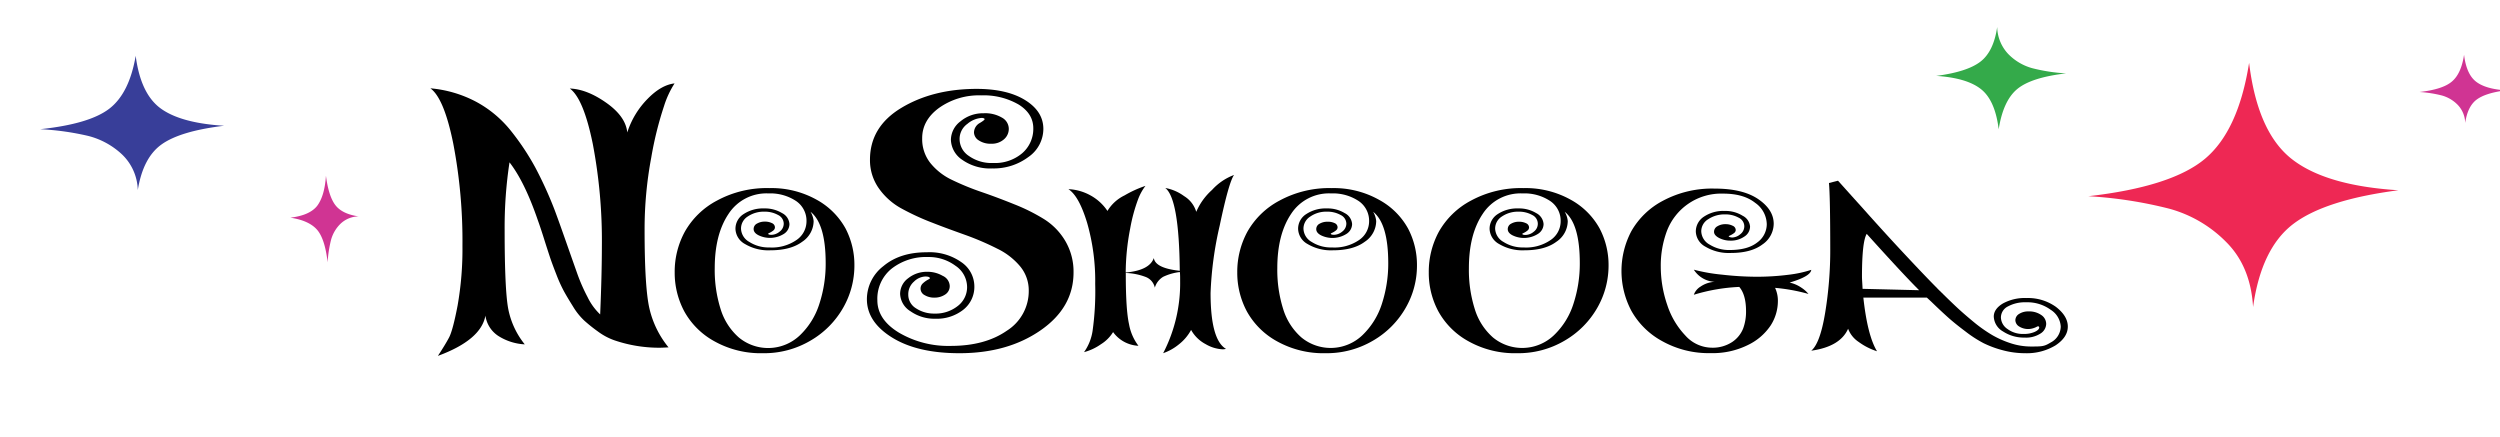 <svg id="Layer_1" data-name="Layer 1" xmlns="http://www.w3.org/2000/svg" viewBox="0 0 616.28 107.63"><defs><style>.cls-1{fill:#ee2854;}.cls-2{fill:#d03493;}.cls-3{fill:#34aa4a;}.cls-4{fill:#383e99;}</style></defs><title>logo</title><path d="M166.29,20.56a23,23,0,0,0-2.58,5.53,86,86,0,0,0-3.17,12.76A95.49,95.49,0,0,0,158.9,56.7q0,14.33,1.22,19.47a23.48,23.48,0,0,0,4.69,9.47c-.56,0-1.33.08-2.32.08a34.2,34.2,0,0,1-11-1.82,15.35,15.35,0,0,1-4.12-2.2A37.89,37.89,0,0,1,144,79a16.07,16.07,0,0,1-2.74-3.44q-1.38-2.2-2.22-3.72a36,36,0,0,1-1.9-4.2c-.7-1.79-1.23-3.22-1.58-4.28s-.85-2.59-1.48-4.59-1.13-3.47-1.48-4.43q-3.27-9.54-7-14.32A106.44,106.44,0,0,0,124.4,56.7q0,14.85.9,19.51a20,20,0,0,0,4.06,8.68,13.4,13.4,0,0,1-6.54-2.09,7.16,7.16,0,0,1-3.16-5q-1.06,6-11.71,9.93c1.19-1.82,2.11-3.32,2.74-4.51s1.33-3.81,2.11-7.88A80.49,80.49,0,0,0,114,60.56a127.39,127.39,0,0,0-2.27-25.19q-2.26-11.17-5.64-13.6a29.5,29.5,0,0,1,11.23,3.29,27.84,27.84,0,0,1,8.6,7.16,61.3,61.3,0,0,1,6,9,95.53,95.53,0,0,1,4.74,10.38c.78,2.07,1.74,4.76,2.9,8.07s2.08,5.91,2.75,7.8a43.38,43.38,0,0,0,2.53,5.76,14.6,14.6,0,0,0,3.11,4.28q.42-10,.42-16.9a127.35,127.35,0,0,0-2.26-25.23q-2.28-11.13-5.65-13.56,4.22.15,9,3.52t5.17,7.31a20.81,20.81,0,0,1,5.06-8.33Q163,20.94,166.29,20.56Z"/><path d="M210.62,65.46a20.89,20.89,0,0,1-2.78,10.42,21.8,21.8,0,0,1-8,8.06,22.44,22.44,0,0,1-11.73,3.13,23.44,23.44,0,0,1-12-2.94,18.76,18.76,0,0,1-7.43-7.38,20.18,20.18,0,0,1-2.36-9.6,20.6,20.6,0,0,1,2.48-10,19.53,19.53,0,0,1,7.92-7.69,25.72,25.72,0,0,1,12.91-3.09,22.81,22.81,0,0,1,11.69,2.87,18,18,0,0,1,7.12,7.09A19.35,19.35,0,0,1,210.62,65.46Zm-7.08-.58q0-9.73-3.74-12.68a5.37,5.37,0,0,1,.77,2.31,6.18,6.18,0,0,1-2.82,5.09q-2.82,2.1-7.85,2.1a11.22,11.22,0,0,1-6.24-1.54,4.42,4.42,0,0,1-2.36-3.72,4.27,4.27,0,0,1,2-3.66,8.66,8.66,0,0,1,5.07-1.4,8.13,8.13,0,0,1,4.42,1.15,3.27,3.27,0,0,1,1.82,2.71,2.92,2.92,0,0,1-1.4,2.43A6.44,6.44,0,0,1,187,58c-.82-.41-1.22-.93-1.22-1.54a1.49,1.49,0,0,1,.84-1.35,3.75,3.75,0,0,1,1.9-.48,3.85,3.85,0,0,1,1.79.38,1.16,1.16,0,0,1,.72,1,1,1,0,0,1-.41.82,4.33,4.33,0,0,1-.84.53q-.42.2-.42.24c0,.19.28.29.84.29a3.34,3.34,0,0,0,2-.8,2.44,2.44,0,0,0,1-2A2.41,2.41,0,0,0,191.81,53a6.68,6.68,0,0,0-3.35-.82,7,7,0,0,0-4.12,1.18,3.52,3.52,0,0,0-1.67,3,3.89,3.89,0,0,0,2.05,3.28A8.81,8.81,0,0,0,189.67,61a10.68,10.68,0,0,0,6.74-1.88,5.57,5.57,0,0,0,2.4-4.49,5.87,5.87,0,0,0-2.62-5.11,11.49,11.49,0,0,0-6.74-1.84,11.13,11.13,0,0,0-9.87,5.07q-3.39,5.06-3.39,13.36a32,32,0,0,0,1.45,10.08,15.21,15.21,0,0,0,4.49,7,11.34,11.34,0,0,0,15.05-.53A18.33,18.33,0,0,0,202,74.85,31.78,31.78,0,0,0,203.54,64.88Z"/><path d="M264.64,67.16q0,8.66-8.15,14.29t-20,5.62q-10.35,0-16.57-3.86t-6.22-9.46a10.32,10.32,0,0,1,4.08-8.16q4.08-3.41,10.66-3.4A13.6,13.6,0,0,1,237,64.64a7.23,7.23,0,0,1,3.19,5.89,7.16,7.16,0,0,1-2.72,5.82,10.54,10.54,0,0,1-6.9,2.22,10.21,10.21,0,0,1-6.11-1.83,5.27,5.27,0,0,1-2.57-4.29,4.79,4.79,0,0,1,2-3.87A7.33,7.33,0,0,1,228.58,67a7.43,7.43,0,0,1,3.81,1,2.87,2.87,0,0,1,1.73,2.45A2.44,2.44,0,0,1,233,72.6a4.63,4.63,0,0,1-2.62.77,4.57,4.57,0,0,1-2.45-.62,1.81,1.81,0,0,1-1-1.6,1.72,1.72,0,0,1,.58-1.31,5.7,5.7,0,0,1,1.15-.84c.38-.2.57-.33.57-.38,0-.31-.38-.46-1.15-.46a4.23,4.23,0,0,0-2.77,1.26,4.11,4.11,0,0,0-1.41,3.18A3.91,3.91,0,0,0,225.8,76a8,8,0,0,0,4.55,1.3,8.79,8.79,0,0,0,5.75-1.87,5.84,5.84,0,0,0,2.3-4.71,6.35,6.35,0,0,0-2.87-5.21,11,11,0,0,0-6.75-2.15,13.78,13.78,0,0,0-9,2.88,9.52,9.52,0,0,0-3.5,7.77q0,4.76,5.33,8a24,24,0,0,0,12.75,3.26q8.48,0,13.86-3.76a11.53,11.53,0,0,0,5.38-9.87,9.27,9.27,0,0,0-2.14-6,16.89,16.89,0,0,0-5.6-4.33A69.52,69.52,0,0,0,238.19,58c-2.79-1-5.57-2-8.36-3.1a60.85,60.85,0,0,1-7.63-3.52,16.42,16.42,0,0,1-5.59-5,12,12,0,0,1-2.15-7q0-8.13,7.74-12.79t18.5-4.68q7.53,0,12,2.76t4.5,7.05a8.45,8.45,0,0,1-3.71,7,14.25,14.25,0,0,1-8.84,2.8,11.89,11.89,0,0,1-7.47-2.14,6.16,6.16,0,0,1-2.77-4.91,5.78,5.78,0,0,1,2.35-4.55,8.65,8.65,0,0,1,5.7-2A8.17,8.17,0,0,1,247,29a3.17,3.17,0,0,1,1.68,2.75,3.38,3.38,0,0,1-1.21,2.61,4.48,4.48,0,0,1-3.08,1.07,5.24,5.24,0,0,1-3.14-.84,2.4,2.4,0,0,1-1.15-1.92,2.72,2.72,0,0,1,1.47-2.37c.76-.46,1.15-.77,1.15-.92s-.25-.31-.73-.31a6.07,6.07,0,0,0-3.51,1.46,4.57,4.57,0,0,0-1.93,3.83,5,5,0,0,0,2.3,4.09,9.67,9.67,0,0,0,6,1.73A10.38,10.38,0,0,0,252,37.76a7.93,7.93,0,0,0,2.72-6.13q0-3.6-3.61-5.86a17.22,17.22,0,0,0-9.25-2.26,17,17,0,0,0-10.35,3.07q-4.19,3.06-4.18,7.5a9.49,9.49,0,0,0,2,6.09,15.12,15.12,0,0,0,5.33,4.17,64.26,64.26,0,0,0,7.32,3q4,1.38,8,3a45.89,45.89,0,0,1,7.26,3.6,15.83,15.83,0,0,1,5.33,5.4A14.89,14.89,0,0,1,264.64,67.16Z"/><path d="M304.21,43.13q-1.29,1.78-3.54,12.49a86.82,86.82,0,0,0-2.25,16.6q0,11.58,3.81,13.79a3.69,3.69,0,0,1-.84.1,9.12,9.12,0,0,1-4.19-1.28,8.75,8.75,0,0,1-3.58-3.5,11.39,11.39,0,0,1-3,3.55,12.72,12.72,0,0,1-3.89,2.19,37.41,37.41,0,0,0,4.19-17.75c0-1,0-1.75-.07-2.26a13.07,13.07,0,0,0-4.12,1.18,4.63,4.63,0,0,0-2.05,2.67,3.63,3.63,0,0,0-2.21-2.62,15.4,15.4,0,0,0-4.95-1v.25q0,8.82.8,12.37a12.31,12.31,0,0,0,2.32,5.33,8.17,8.17,0,0,1-6.25-3.38,9.19,9.19,0,0,1-3,3,13,13,0,0,1-4.16,1.95,12.24,12.24,0,0,0,2.1-5.21,70.35,70.35,0,0,0,.65-11.62,51.69,51.69,0,0,0-2-15.08q-2-6.59-4.61-8.27a12.25,12.25,0,0,1,5.41,1.52A11.82,11.82,0,0,1,273,52a10,10,0,0,1,4.23-3.84,27.33,27.33,0,0,1,5.14-2.34A12.76,12.76,0,0,0,280.6,49a41.52,41.52,0,0,0-2,7.35,58.39,58.39,0,0,0-1.1,10.83q5.86-.53,6.93-3.57.38,2.51,6.4,3.14-.17-17.8-3.58-20.41a11.19,11.19,0,0,1,4.64,2,6.81,6.81,0,0,1,3,3.88,15.37,15.37,0,0,1,3.89-5.4A13.84,13.84,0,0,1,304.21,43.13Z"/><path d="M349.3,65.46a20.78,20.78,0,0,1-2.78,10.42,21.85,21.85,0,0,1-8,8.06,22.49,22.49,0,0,1-11.73,3.13,23.51,23.51,0,0,1-12-2.94,18.82,18.82,0,0,1-7.43-7.38,20.18,20.18,0,0,1-2.36-9.6,20.72,20.72,0,0,1,2.48-10,19.59,19.59,0,0,1,7.92-7.69,25.72,25.72,0,0,1,12.91-3.09A22.79,22.79,0,0,1,340,49.28a17.89,17.89,0,0,1,7.12,7.09A19.23,19.23,0,0,1,349.3,65.46Zm-7.08-.58q0-9.73-3.73-12.68a5.46,5.46,0,0,1,.76,2.31,6.18,6.18,0,0,1-2.82,5.09q-2.82,2.1-7.84,2.1a11.25,11.25,0,0,1-6.25-1.54A4.42,4.42,0,0,1,320,56.44a4.26,4.26,0,0,1,2-3.66,8.61,8.61,0,0,1,5.06-1.4,8.1,8.1,0,0,1,4.42,1.15,3.28,3.28,0,0,1,1.83,2.71,2.9,2.9,0,0,1-1.41,2.43,6.44,6.44,0,0,1-6.21.36c-.81-.41-1.22-.93-1.22-1.54a1.49,1.49,0,0,1,.84-1.35,3.75,3.75,0,0,1,1.9-.48A3.85,3.85,0,0,1,329,55a1.15,1.15,0,0,1,.73,1,1,1,0,0,1-.42.82,4.33,4.33,0,0,1-.84.53q-.42.2-.42.24c0,.19.28.29.84.29a3.34,3.34,0,0,0,2-.8,2.45,2.45,0,0,0,1-2A2.42,2.42,0,0,0,330.49,53a6.65,6.65,0,0,0-3.35-.82A6.9,6.9,0,0,0,323,53.38a3.53,3.53,0,0,0-1.68,3,3.89,3.89,0,0,0,2.06,3.28A8.81,8.81,0,0,0,328.36,61a10.72,10.72,0,0,0,6.74-1.88,5.57,5.57,0,0,0,2.4-4.49,5.88,5.88,0,0,0-2.63-5.11,11.46,11.46,0,0,0-6.74-1.84,11.13,11.13,0,0,0-9.87,5.07q-3.39,5.06-3.39,13.36a32.25,32.25,0,0,0,1.45,10.08,15.22,15.22,0,0,0,4.5,7,11.33,11.33,0,0,0,15-.53,18.44,18.44,0,0,0,4.84-7.79A32.07,32.07,0,0,0,342.22,64.88Z"/><path d="M396.53,65.46a20.89,20.89,0,0,1-2.78,10.42,21.88,21.88,0,0,1-8,8.06A22.44,22.44,0,0,1,374,87.07a23.44,23.44,0,0,1-12-2.94,18.76,18.76,0,0,1-7.43-7.38,20.06,20.06,0,0,1-2.36-9.6,20.71,20.71,0,0,1,2.47-10,19.59,19.59,0,0,1,7.92-7.69,25.76,25.76,0,0,1,12.92-3.09,22.84,22.84,0,0,1,11.69,2.87,18,18,0,0,1,7.12,7.09A19.35,19.35,0,0,1,396.53,65.46Zm-7.09-.58q0-9.73-3.73-12.68a5.32,5.32,0,0,1,.76,2.31,6.2,6.2,0,0,1-2.81,5.09q-2.82,2.1-7.85,2.1a11.28,11.28,0,0,1-6.25-1.54,4.44,4.44,0,0,1-2.36-3.72,4.28,4.28,0,0,1,2-3.66,8.66,8.66,0,0,1,5.07-1.4,8.13,8.13,0,0,1,4.42,1.15,3.29,3.29,0,0,1,1.82,2.71,2.9,2.9,0,0,1-1.41,2.43,6.42,6.42,0,0,1-6.2.36c-.82-.41-1.22-.93-1.22-1.54a1.5,1.5,0,0,1,.83-1.35,3.79,3.79,0,0,1,1.91-.48,3.85,3.85,0,0,1,1.79.38,1.16,1.16,0,0,1,.72,1,1,1,0,0,1-.42.82,4.59,4.59,0,0,1-.83.53q-.42.2-.42.24c0,.19.28.29.83.29a3.32,3.32,0,0,0,2-.8,2.43,2.43,0,0,0,1-2A2.4,2.4,0,0,0,377.71,53a6.63,6.63,0,0,0-3.35-.82,7,7,0,0,0-4.11,1.18,3.53,3.53,0,0,0-1.68,3,3.91,3.91,0,0,0,2.06,3.28A8.81,8.81,0,0,0,375.58,61a10.7,10.7,0,0,0,6.74-1.88,5.57,5.57,0,0,0,2.4-4.49,5.86,5.86,0,0,0-2.63-5.11,11.44,11.44,0,0,0-6.74-1.84,11.13,11.13,0,0,0-9.86,5.07q-3.39,5.06-3.39,13.36a32,32,0,0,0,1.45,10.08,15.21,15.21,0,0,0,4.49,7,11.33,11.33,0,0,0,15-.53,18.35,18.35,0,0,0,4.84-7.79A31.78,31.78,0,0,0,389.44,64.88Z"/><path d="M446.5,66.52c-.11,1.07-1.88,2.11-5.34,3.14a8.17,8.17,0,0,1,2.94,1.28,7.58,7.58,0,0,1,1.71,1.52,44.72,44.72,0,0,0-8.23-1.5,7.55,7.55,0,0,1,.69,3.28,11.16,11.16,0,0,1-1.75,5.94,14,14,0,0,1-5.64,4.87,19.52,19.52,0,0,1-9.14,2,23.52,23.52,0,0,1-12.07-3,19.13,19.13,0,0,1-7.54-7.47,21,21,0,0,1,0-19.56,19.18,19.18,0,0,1,7.8-7.53,25.67,25.67,0,0,1,12.76-3q6.93,0,10.74,2.6c2.54,1.74,3.81,3.76,3.81,6.08a6.23,6.23,0,0,1-2.78,5.09c-1.85,1.4-4.46,2.1-7.81,2.1a11.22,11.22,0,0,1-6.24-1.55,4.41,4.41,0,0,1-2.37-3.71,4.35,4.35,0,0,1,2-3.69A8.6,8.6,0,0,1,425.17,52a8,8,0,0,1,4.42,1.19,3.26,3.26,0,0,1,1.82,2.67A2.94,2.94,0,0,1,430,58.32a5.82,5.82,0,0,1-3.43,1,6,6,0,0,1-2.78-.65c-.84-.44-1.26-.95-1.26-1.52a1.55,1.55,0,0,1,.84-1.38,3.74,3.74,0,0,1,2-.51,3.79,3.79,0,0,1,1.75.39,1.17,1.17,0,0,1,.76,1.06,1,1,0,0,1-.45.77,4.47,4.47,0,0,1-.88.53c-.28.13-.42.21-.42.25s.31.29.92.29a3.25,3.25,0,0,0,1.94-.8,2.45,2.45,0,0,0,1-2,2.37,2.37,0,0,0-1.41-2.1,6.66,6.66,0,0,0-3.32-.8,7.21,7.21,0,0,0-4.15,1.18A3.48,3.48,0,0,0,419.38,57a3.88,3.88,0,0,0,2.09,3.31,9,9,0,0,0,4.92,1.32c2.94,0,5.2-.61,6.78-1.85a5.58,5.58,0,0,0,2.36-4.51A6.56,6.56,0,0,0,432.67,50q-2.85-2.27-7.88-2.27A14.3,14.3,0,0,0,410.89,57a24.45,24.45,0,0,0-1.49,8.73A29.08,29.08,0,0,0,411,75.18a19.77,19.77,0,0,0,4.46,7.53,8.86,8.86,0,0,0,6.47,3,8.73,8.73,0,0,0,5.07-1.4A7.2,7.2,0,0,0,429.7,81a12,12,0,0,0,.72-4.27c0-2.7-.55-4.71-1.67-6a44.91,44.91,0,0,0-11.2,1.93,3.84,3.84,0,0,1,1.64-2,6.64,6.64,0,0,1,3.54-1.18,6.48,6.48,0,0,1-5.18-3,43.19,43.19,0,0,0,7,1.23,76.13,76.13,0,0,0,8.49.51,62.08,62.08,0,0,0,7.85-.49A28.71,28.71,0,0,0,446.5,66.52Z"/><path d="M446.5,86.45q7.13-1,9.08-5.41a6.73,6.73,0,0,0,2.62,3.26,15.61,15.61,0,0,0,4.51,2.29q-2.35-3.86-3.37-13.22l15.66,0,1,.92c1.72,1.67,3.15,3,4.27,4s2.52,2.13,4.19,3.38A29.78,29.78,0,0,0,489,84.61a25,25,0,0,0,4.74,1.74,21.07,21.07,0,0,0,5.44.72,13.66,13.66,0,0,0,7.56-1.95q3-2,3-4.61t-2.94-4.87a11.84,11.84,0,0,0-7.25-2.17,11.16,11.16,0,0,0-5.83,1.35c-1.49.9-2.23,2-2.23,3.19a4.42,4.42,0,0,0,2.27,3.69,9.36,9.36,0,0,0,5.32,1.52,6.57,6.57,0,0,0,3.92-1,2.88,2.88,0,0,0,1.41-2.36,2.65,2.65,0,0,0-1.21-2.2,5.13,5.13,0,0,0-3.1-.89,4.12,4.12,0,0,0-2.39.63,1.84,1.84,0,0,0-.9,1.54,1.86,1.86,0,0,0,.9,1.52,4.16,4.16,0,0,0,3.41.48,4.87,4.87,0,0,0,.86-.33,1.17,1.17,0,0,1,.39-.17c.21,0,.32.09.32.29,0,.38-.37.74-1.1,1.08a6.48,6.48,0,0,1-2.74.51,6.34,6.34,0,0,1-4-1.23,3.55,3.55,0,0,1-1.6-2.82,3.07,3.07,0,0,1,1.76-2.75,8.75,8.75,0,0,1,4.43-1,9.72,9.72,0,0,1,6.07,1.84A5.24,5.24,0,0,1,508,80.51a4.53,4.53,0,0,1-2.46,3.91c-1.65,1-2.09,1-5,1a16,16,0,0,1-4.93-.82,23.85,23.85,0,0,1-4.5-2,35.64,35.64,0,0,1-4.43-3.11q-2.43-2-4.07-3.52T478.49,72c-.47-.45-.81-.78-1-1q-2.89-2.9-8-8.37T459,51.11c-3.62-4-5.6-6.24-5.91-6.56l-2.23.56q.31,3.22.32,16.3A95.12,95.12,0,0,1,449.94,77Q448.7,84.62,446.5,86.45ZM459,68.21c0-5.75.39-9.28,1.17-10.56q9,10,12.92,13.89l-13.94-.34C459.08,69.79,459,68.79,459,68.21Z"/><path class="cls-1" d="M591.24,46.9q-18.19,2.37-26,8.37t-9.83,20.41q-.6-10-6.61-16a31.23,31.23,0,0,0-14-8.22,104.79,104.79,0,0,0-20-3.09q20.55-2.34,28.77-9.24t10.86-23.64q2.06,17,10.43,23.64T591.24,46.9Z"/><path class="cls-2" d="M617.71,22.27q-5.09.66-7.26,2.34t-2.75,5.7a6.65,6.65,0,0,0-1.85-4.47A8.75,8.75,0,0,0,602,23.55a29.81,29.81,0,0,0-5.58-.87q5.75-.64,8-2.58c1.53-1.28,2.54-3.49,3-6.6.38,3.17,1.36,5.37,2.92,6.6S614.37,22.06,617.71,22.27Z"/><path class="cls-3" d="M477.31,18.71q7.63-1,10.89-3.51t4.13-8.55a10,10,0,0,0,2.77,6.71,13.08,13.08,0,0,0,5.84,3.44,43.24,43.24,0,0,0,8.37,1.29q-8.61,1-12.06,3.88t-4.55,9.91q-.87-7.14-4.37-9.91T477.31,18.71Z"/><path class="cls-2" d="M80.35,43.33q.66,5.09,2.34,7.26t5.7,2.75a6.62,6.62,0,0,0-4.47,1.84,8.8,8.8,0,0,0-2.3,3.9,29.9,29.9,0,0,0-.86,5.58c-.43-3.83-1.3-6.51-2.58-8s-3.49-2.54-6.61-3q4.77-.57,6.61-2.91C79.41,49.11,80.13,46.67,80.35,43.33Z"/><path class="cls-4" d="M55.25,31q-10.81,1.3-15.43,4.61c-3.09,2.21-5,6-5.85,11.24a12.6,12.6,0,0,0-3.92-8.81,19,19,0,0,0-8.29-4.53A66.31,66.31,0,0,0,9.9,31.85q12.21-1.29,17.1-5.1t6.45-13q1.21,9.39,6.19,13T55.25,31Z"/></svg>